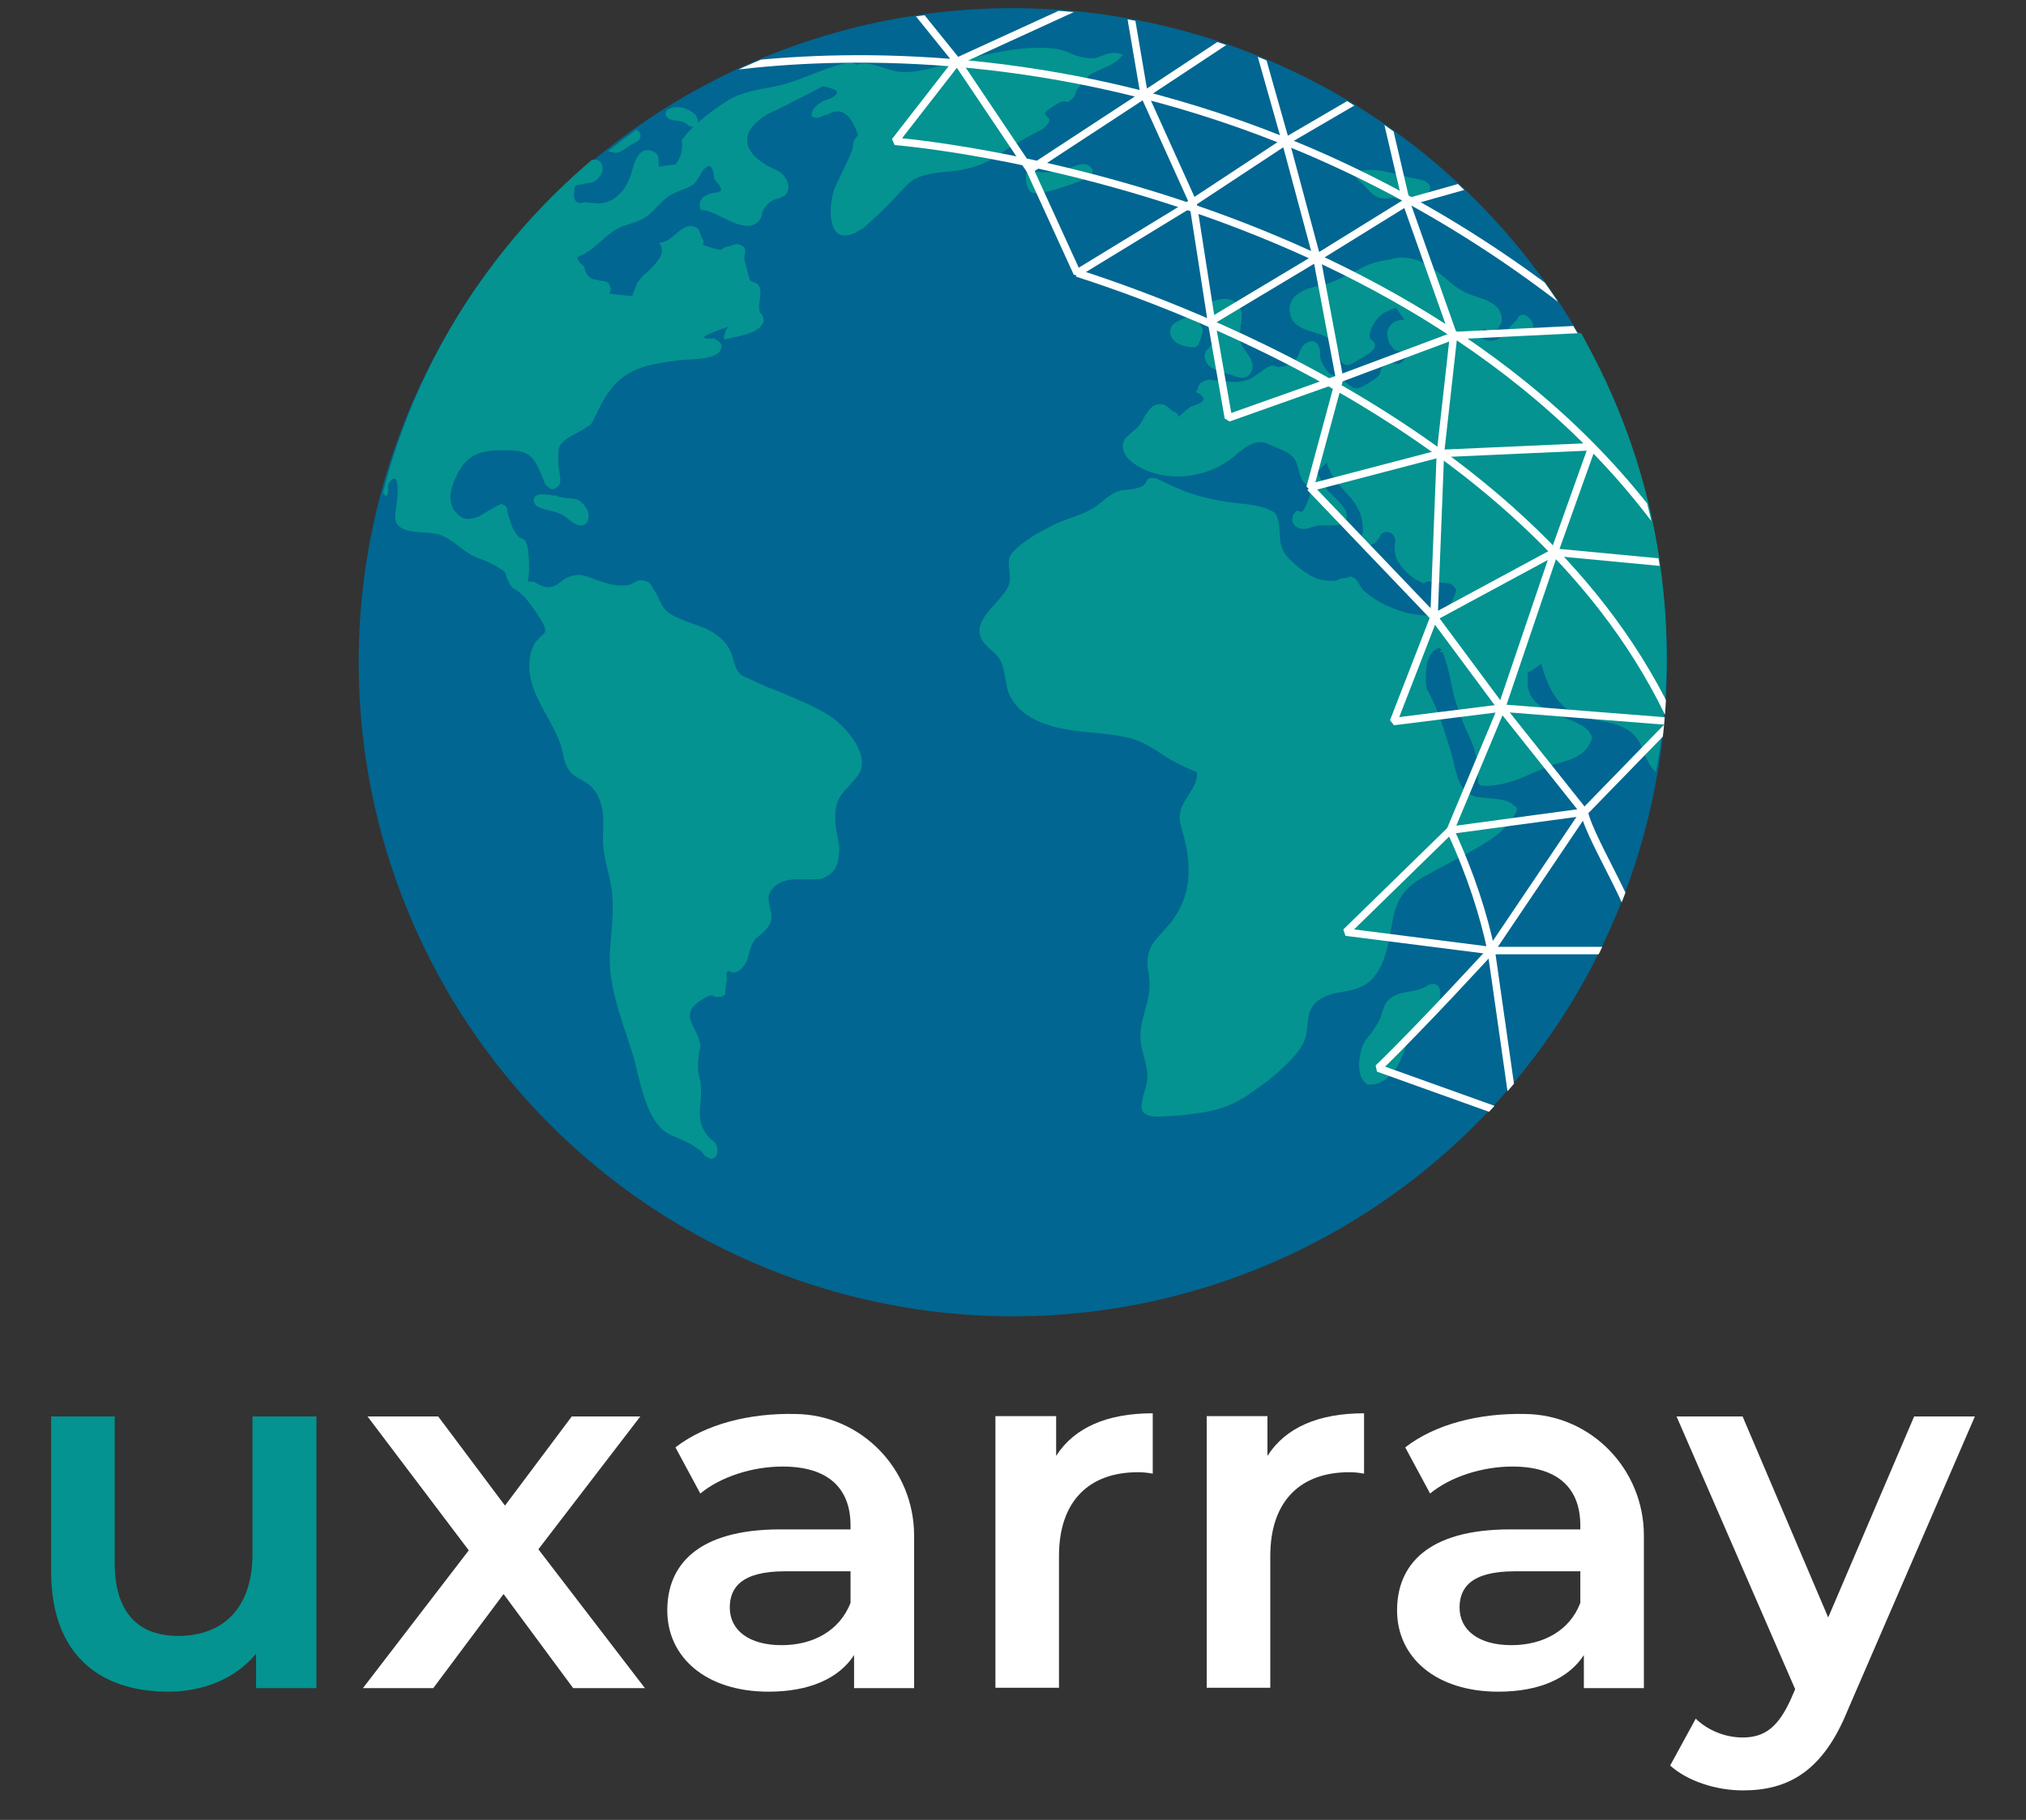 <?xml version="1.0" encoding="utf-8"?>
<!-- Generator: Adobe Illustrator 28.6.0, SVG Export Plug-In . SVG Version: 9.03 Build 54939)  -->
<svg version="1.1" id="Layer_1" xmlns="http://www.w3.org/2000/svg" xmlns:xlink="http://www.w3.org/1999/xlink" x="0px" y="0px"
	 viewBox="0 0 570.5 512.5" style="enable-background:new 0 0 570.5 512.5;" xml:space="preserve">
<rect x="0" y="0" width="570.5" height="512.5" fill="#333333" stroke="none"/>
<style type="text/css">
	.st0{fill:#016691;}
	.st1{fill:#049390;}

		.st2{clip-path:url(#SVGID_00000067953559270835244090000006373217936161304448_);fill:none;stroke:#FFFFFF;stroke-width:2.102;stroke-miterlimit:10;}

		.st3{clip-path:url(#SVGID_00000130620204452786618870000010262381101461583795_);fill:none;stroke:#FFFFFF;stroke-width:2.102;stroke-linejoin:bevel;stroke-miterlimit:10;}

		.st4{clip-path:url(#SVGID_00000124856937535830244160000005899320887778548392_);fill:none;stroke:#FFFFFF;stroke-width:2.102;stroke-miterlimit:10;}

		.st5{clip-path:url(#SVGID_00000160159163379600747540000012655490694229377184_);fill:none;stroke:#FFFFFF;stroke-width:2.102;stroke-linejoin:bevel;stroke-miterlimit:10;}

		.st6{clip-path:url(#SVGID_00000039833848103868973960000002286118781232594364_);fill:none;stroke:#FFFFFF;stroke-width:2.102;stroke-linejoin:bevel;stroke-miterlimit:10;}

		.st7{clip-path:url(#SVGID_00000093145902331076946840000003150558010723931831_);fill:none;stroke:#FFFFFF;stroke-width:2.102;stroke-linejoin:bevel;stroke-miterlimit:10;}

		.st8{clip-path:url(#SVGID_00000042717991397176546750000001748299089261324973_);fill:none;stroke:#FFFFFF;stroke-width:2.102;stroke-linejoin:bevel;stroke-miterlimit:10;}

		.st9{clip-path:url(#SVGID_00000028298024785290640830000014818642564708315313_);fill:none;stroke:#FFFFFF;stroke-width:2.102;stroke-linejoin:bevel;stroke-miterlimit:10;}

		.st10{clip-path:url(#SVGID_00000181084023860918859530000008625553007896457130_);fill:none;stroke:#FFFFFF;stroke-width:2.102;stroke-linejoin:bevel;stroke-miterlimit:10;}

		.st11{clip-path:url(#SVGID_00000099657895841074574460000004960396470884176815_);fill:none;stroke:#FFFFFF;stroke-width:2.102;stroke-linejoin:bevel;stroke-miterlimit:10;}

		.st12{clip-path:url(#SVGID_00000140000162309241160100000018389724268919883928_);fill:none;stroke:#FFFFFF;stroke-width:2.102;stroke-linejoin:bevel;stroke-miterlimit:10;}

		.st13{clip-path:url(#SVGID_00000162316171274868038790000013592897925497443719_);fill:none;stroke:#FFFFFF;stroke-width:2.102;stroke-linejoin:bevel;stroke-miterlimit:10;}

		.st14{clip-path:url(#SVGID_00000003785652559416642980000017515892891749735829_);fill:none;stroke:#FFFFFF;stroke-width:2.102;stroke-linejoin:bevel;stroke-miterlimit:10;}
	.st15{fill:none;}
	.st16{fill:#343741;}
	.st17{fill:#FFFFFF;}
</style>
<g>
	<g>
		<g>
			<circle class="st0" cx="285.2" cy="186.5" r="184.2"/>
			<g>
				<path class="st1" d="M196.1,32.6c-1.7-1.8-4.2-2.8-6.7-2.3c-1.6,0.3-2.9,1.7-1.2,3c1.3,1,3.1,0.4,4.5,1.2
					c0.9,0.5,1.4,1.4,2.6,1.2c1.4-0.3,1.6-1.8,0.8-2.8C196.2,32.8,196.2,32.7,196.1,32.6z"/>
				<path class="st1" d="M339.3,101.1c0.8,3.2,5.3,3.7,7.8,4.6c1.8,0.7,3.7,1.4,5-0.6c1.9-2.9-1-5.4-2.3-7.7
					c-2.1-3.7,1.4-7.9-1-11.3c-1.7-2.5-4.9-2.2-7.3-1.2h-0.1c0,0-0.1,0-0.1,0.1c0,0-0.1,0-0.1,0.1c-0.1,0.1-0.2,0.1-0.3,0.2
					c-0.3,0.2-0.5,0.6-0.5,1.1c-0.1,0.3-0.2,0.6-0.1,0.9c-0.2,0.5-0.3,1.1-0.4,1.7c-0.1,0.9,0,1.8,0.5,2.7c0.2,0.3,0.5,0.5,0.8,0.7
					c0.2,0.2,0.4,0.3,0.7,0.5c0.1,0.1,0.3,0.2,0.3,0.3c1.3,2-0.7,3.4-2,5.1c0,0-0.1,0.1-0.2,0.1c-0.3,0.3-0.5,0.6-0.6,1
					C339.2,99.9,339.1,100.4,339.3,101.1z"/>
				<path class="st1" d="M383.7,294.6c-1.1,2.6-1.7,8.2,0.6,10.1c0.1,0.2,0.3,0.4,0.5,0.6c0.3,0.2,0.8,0.1,1.1,0.1
					c0.3,0,0.6,0,0.9,0c2.8-0.4,5.4-2.9,6.8-5.3s1.9-5.3,3.3-7.6c1.7-2.7,4.4-4.6,6.4-7.1c0.3-0.4,0.7-1,1-1.6
					c0.6-0.9,1-1.8,1.2-2.9c0.1-0.5,0.1-1.1,0-1.7c-0.1-1.2-0.6-2.1-2-2.1c0,0-1.1,0.1-1.2,0.2c-0.1,0-0.4,0.2-0.4,0.3
					c-3.5,2.3-8.3,1-11.2,4.3c-1,1.1-1.4,3-1.9,4.5c-0.3,1.2-2.3,3.9-2.7,4.6C385.1,292.1,384.2,293.2,383.7,294.6z"/>
				<path class="st1" d="M383.9,52c1.8,1.9,3.4,4.1,6.3,3.9c3.3-0.2,0.8-0.7,5.8,1.1c1.3,0.5,0.6,1,2.2,0.8c0.4,0,0.7-0.6,1-0.8
					s2.9-2.3,3.2-3.1c0.6-1.1,0.4-1.7-0.6-2.5c-1.1-0.9-3.6-1.1-4.9-1.4c-1.9-0.5-3.7-1-5.6-1.4c-2.8-0.7-5.5-1-8.3-0.5
					c-0.3-0.1-0.7,0-1,0.2h-0.1c-0.1,0-0.2,0.2-0.1,0.3c0,0,0,0,0,0.1C381.1,50,383.2,51.3,383.9,52z"/>
				<path class="st1" d="M435.3,191c1.8,4.7,4.3,8.4,9,10.4c4.2,1.7,9,1.5,13.1,3.6c5.5,2.8,4.7,7.2,7.8,11.3
					c0.3,0.4,0.7,0.8,1.1,1.1c3.1-16.7,3.8-33.7,2.1-50.8c-2.3-23.5-9.1-46.1-20.1-67.1c-1-1.9-2-3.7-3-5.6c-1.6-0.4-3.2-1-4.8-1.3
					c-1.2-0.3-2.3-0.3-3.4-0.3c-0.7,0-1.4,0-2,0.1c-0.4,0-0.9,0-1.4,0.1c-3.6,0.1-0.9-0.3-2.7-2.5c-0.7-0.8-1.4-1.6-2.6-1.3
					c-1.1,0.3-0.9,1.1-1.5,1.6c-3.2,2.9-4.5,7.3-9.6,5c-0.7-0.2-1.4-0.4-2.1-0.7c0.9-0.7,1.8-1.3,2.7-2c0.3-0.1,1.7,0.9,2,0.8
					c0.2-0.1,0.3-0.1,0.5-0.2c0.7-0.1,1.3-0.5,1.7-1.2c0.8-0.9,1.1-2,0.5-3.7c-0.5-1.4-1.3-2.2-2.6-3c-2.4-1.5-5.4-1.8-7.9-3.2
					c-2.6-1.4-4.7-3.5-7-5.3c-4.1-3.1-8.6-5.4-13.7-3.7c-0.7,0.1-1.3,0.2-2,0.3c-2.2,0.4-4.4,1.1-6.4,2.3c-3.9,1.8-7.6,4.1-12,4.9
					c-0.7,0.1-1.4,0.3-2.1,0.5c-0.9,0.2-1.7,0.6-2.5,1.1c-2.2,1.2-3.8,3.2-3.1,6.3c0.4,1.8,1.5,2.9,3.2,3.8c4.4,2.2,8,1.1,10.4,6.8
					c0.1,0.2,0.2,0.4,0.3,0.6c0.2,1.5,0.5,2.9,1.9,3.1h0.1c0.7,0.1,1.7-0.4,3.6-1.6c1-0.7,4.3-2.2,4.4-3.8c0-0.7-0.2-1-0.6-1.3
					c-0.2-0.3-0.5-0.5-0.8-0.7c0-0.1-0.1-0.2-0.1-0.3c-0.3-2,1.5-5.2,3.8-6.9c0.8-0.3,1.6-0.7,2.3-1.1c0.2,0,0.4-0.1,0.5-0.1
					c0.2-0.1,0.5-0.3,0.7-0.4c0.8,1.2,1.7,2.3,2.5,3.5c0,0-1.3,0-1.4,0c-0.4,0.3-1.3,0.4-1.8,0.8c-1.6,1.3-1.9,2.7-1.5,4.2
					c0.1,1,0.5,2,1.3,2.7c0.1,0.2,0.2,0.3,0.3,0.5c0.6,0.8,6.5,0.8,1.6,4.2c-0.1,0.1-2.4-0.5-2.7-0.4c-1.2,0.3-1.5,0.7-2.2,1.6
					c-0.4,0.5-0.4,1.5-0.8,2c-0.6,0.8-5.2,3.9-6.6,3.7c-0.3,0-0.5-0.2-0.8-0.3c-0.6-0.4-1.1-0.8-1.7-1.2c-0.7-0.6-1.4-1.1-2-1.4
					c-2.5-1.2-2.7-0.6-4.5-3.6c-1.8-3.1-0.4-3-1.3-5.3c-0.9-2.1-2.8-1.8-4.3-0.4c-1.2,1.1-1.1,2.5-2,3.8c-1.3,1.8-2.6,2-5.1,2.4
					c-0.3,0-1.6-0.6-1.8-0.5c-2.6,0.8-4.4,3.2-7,4.1c-3.5,1.2-5.9,0.2-9.3,0.1c-0.5,0-1.5-0.3-2-0.1c-1.2,0.4-2.5,0.9-2.6,2.5v0.1
					v0.1v0.1c-1,0.5-0.3,0.9,0.7,1.2l0,0c0,0,0,0,0,0.1l0.1,0.1l0.1,0.1c1.5,1.2,0.5,2.3-2.9,3.2c-2.2,1.7-3.1,2.6-3.4,2.9l-0.1-0.1
					c0-0.3-0.1-0.9-1.1-1.3c-1.5-0.6-2.1-2.2-3.9-2.2c-1.6,0-2.6,0.8-3.5,2c-1.3,1.7-1.5,2.9-3.1,4.7c0.4-0.4-3.1,2.6-3.3,2.9
					c-0.2,0.3-0.3,0.5-0.4,0.8c-0.3,0.5-0.4,1.1-0.3,1.7c0.1,2.9,3.3,5.1,6.2,6.4c5.4,2.4,11.6,2.4,17.2,0.6
					c2.8-0.9,5.4-2.4,7.7-4.2c2.2-1.8,4.5-4.1,7.7-4.2c0.2,0,0.5,0,0.9,0.1c0.1,0,0.2,0.1,0.4,0.1c2,0.9,4,1.7,6,2.6
					c0.4,0.3,0.8,0.5,1,0.7c2.7,2.1,1.9,5.1,3.7,7.6c0.4,0.6,1.6,1.3,1.9,1.9c0.5,1-1,5.5-2.3,6.6c-0.2,0.2-1.4-0.5-1.6-0.2
					c-0.1,0.1-0.2,0.3-0.3,0.4c-0.4,0.3-0.7,0.8-0.7,1.4c-0.3,0.9-0.1,1.9,1.1,2.7c1.9,1.3,4.1,0,5.9-0.4c1.5-0.3,6.5,0.6,7.7-1.1
					c0.6-0.9,0.6-0.8,0.5-2.2c-0.1-1.1-1.1-2.1-1.7-2.9c-1.9-2.3-3.8-3.2-5.3-6.2c-0.4-0.9-0.9-1.8-1.3-2.7c0.9-0.9,1.8-1.7,2.7-2.6
					c0.1,0,0.4,1.6,0.5,1.6c0.3,0.3,0.6,1.2,0.8,1.6c3.6,6,8.8,7.7,8.9,15.8c0,0.2,0,0.4,0,0.6c-0.1,0.1-0.1,0.3-0.2,0.4
					c-0.1,0.1-0.1,0.1,0,0.1c-0.1,0.4-0.2,0.7-0.2,1.1c0,0.3,0.1,0.6,0.3,0.8c0.2,0.9,0.8,1.4,2.6,1c0.8-0.2,1.2-0.6,1.5-1.1
					c0.4-0.4,0.7-0.9,0.9-1.5c0.1-0.1,0.2-0.2,0.2-0.3c1.2-1,3.3-0.8,3.9,1.2c0,0.2,0,0.5,0.1,0.7c0,0.1,0,0.2,0,0.3
					c-0.1,0.5-0.2,1.1-0.2,1.6c0,0.3,0,0.5,0.1,0.7c0,0.5,0,1.1,0.2,1.6c1,3.1,3.9,5.9,6.8,7.3c0.1,0,0.1,0,0.2,0.1
					c0.3,0.1,0.6,0.3,0.8,0.4c0.3,0.1,0.9-0.6,1.2-0.6c6.9,0.9,6.3-0.1,8.1,2.4c-0.5,2.2-1.6,4.1-3.3,5.8c-0.9,0.8-2,1.4-3,1.9
					c-2.8-0.7-6-0.6-8.7-1.5c-2.8-0.9-5.5-2-8-3.6c-1.1-0.8-2.1-1.6-3.2-2.4c-0.7-1.1-1.4-2.2-2.2-3.3c-1.7-1-1.5-0.6-2.1-0.4
					c-0.3,0-0.5,0.1-0.8,0.2c-0.2,0-0.4,0-0.7,0c-0.6,0.2-1.2,0.4-1.8,0.7c-3.1,0.3-5.9-0.3-8.2-2c-2-1.2-4.1-3-5.6-4.7
					c-3.1-3.4-1.5-7.8-2.8-10.9c-0.1-0.5-0.3-1-0.7-1.4c-0.3-0.3-0.7-0.6-1.2-0.7c-0.3-0.2-0.7-0.4-1.2-0.6
					c-3.5-1.3-7.7-1.3-11.3-1.9c-6.3-1-11.1-2.4-16.8-5.2c-0.4-0.2-0.8-0.4-1.3-0.6c-0.7-0.4-1.4-0.8-2.3-0.9c-0.1,0-0.2,0-0.3,0
					c-0.9-0.1-1.6,0.2-2,1.4c-1,1.6-3.6,1.7-5.8,2c-0.1,0-0.2,0-0.3,0c-0.2,0-0.5,0.1-0.7,0.1c-0.6,0.1-1.1,0.3-1.6,0.5
					c-2.8,1.3-4.8,3.9-7.6,5.2c-1.2,0.6-2.5,1.1-3.7,1.6c-1,0.3-2.1,0.7-3.1,1.1c-1.7,0.6-3.4,1.4-5,2.3c-1.8,0.9-3.6,1.9-5.3,3.1
					c-1.6,1.2-4.3,2.9-5.2,5c-0.7,1.6,0.4,5.1,0,7.1c-1.2,5-10.2,9.6-8.2,15.3c1,2.9,4,3.8,5.6,6.7c0.6,0.9,1,3.2,1.2,3.9
					c0.3,1.7,0.5,3.5,1.1,5.2c1.9,4.7,6.3,7.5,10.9,9c7.5,2.5,15.8,1.9,23.4,3.8c5.1,1.3,8.8,4.9,13.5,7.2c1.7,0.8,3.4,1.6,5.2,2.4
					c0.5,4-3.7,7.1-4.6,11c-0.5,2.1-0.1,3.4,0.5,5.4c2.5,8.6,3,17-2.4,24.8c-1.7,2.5-3.8,4.2-5.3,6.3c-0.6,0.7-1.1,1.5-1.4,2.4
					c-0.1,0.3-0.2,0.6-0.3,0.9c-0.3,0.9-0.4,1.9-0.4,3c0,1.3,0.4,2.7,0.5,4c0.4,3.9-0.4,6.5-1.4,10.1c-0.7,2.9-1.3,4.8-1,7.7
					c0.3,2.9,1.4,5.7,1.8,8.5c0.6,3.8-1.2,5.9-1.5,9.3c-0.1,0.7,0,1.3,0.1,1.7c0,0.1,0.1,0.2,0.1,0.3c0,0.1,0.1,0.1,0.1,0.1
					c0.1,0.1,0.1,0.2,0.2,0.3c0,0.1,0.1,0.1,0.2,0.1c1.4,1.5,4.7,1,7.2,0.9c2.4-0.1,4.7-0.3,7-0.7c3.7-0.4,7.3-1.2,10.7-2.8
					c2.3-1,4.4-2.4,6.4-3.9c3.1-2.1,6.2-4.6,9.2-7.6c1.8-1.8,3.6-3.8,4.6-6.2c1.9-4.8-0.8-9.7,6.4-12.7c0.6-0.2,1.2-0.4,1.8-0.6
					c2.5-0.5,5.2-0.8,7.5-1.8l0,0c1.4-0.6,2.7-1.4,3.9-2.9c3.5-4.2,4.2-10.3,5.2-15.5c1-5.7,2.9-9.2,8.2-12.3
					c3.8-2.2,7.7-4.2,11.6-6.3c4.9-2.7,10.9-5.7,14-10.6c1-1.5,1.3-2,1.2-2.5c0-0.1,0-0.2,0-0.3c-0.1-0.4-0.4-0.6-0.8-0.7
					c-0.1-0.1-0.2-0.2-0.3-0.3c-1.7-1.8-6.3-1.6-9.5-2.1c-0.3-0.1-0.5-0.1-0.8-0.1c-0.5-0.1-1-0.3-1.4-0.5
					c-4.3-2.2-4.3-7.6-5.6-11.7c-1.8-6-3.8-12.8-7-18.3c-0.5-4.1-0.3-10,3.3-11.4c0.1,0,0.1,0,0.2-0.1c0.2,0.2,0.5,0.4,0.7,0.6
					c-0.4,0.5-0.7,0.9,0.3,0.6c1.8,4.2,2.3,9,3.5,13.3c0.4,1.5,0.9,2.9,1.4,4.2c0.5,1.4,1,2.7,1.6,4.1c0.5,1,1,2,1.4,3
					c0.5,1.2,1,2.5,1.3,3.8c0.8,3,0.7,5.3,0.8,6.9c0,0.2,0,0.4,0,0.6c0,0.4,0,0.7,0.1,1.1c0.3,0.6,1,0.7,1.7,0.7
					c0.9,0.1,2.3,0,4.4-0.4c4.8-0.9,8.8-3.1,13.2-4.9c3.9-1.6,8.2-1.7,11.1-5.1c0.6-0.7,1-1.4,1.2-2c0.2-0.4,0.5-0.7,0.4-1.2
					c0-0.4-0.2-0.7-0.5-1.1c-1.2-2.5-5.9-3.9-8.8-5.1c-4.5-1.8-9.2-4.2-8.8-10c0.2-3.4-1.2-0.6,3.8-4.6
					C434.4,188.4,434.8,189.7,435.3,191z"/>
				<path class="st1" d="M337.5,89.4c-0.1-0.4-0.2-0.6-0.4-0.7c-0.2-0.2-0.4-0.3-0.8,0c0,0,0,0.1-0.1,0.1s-0.1,0-0.2,0
					c-1.7,0.5-3.8,1.2-5.2,2.2c-2.5,1.8-1.1,5,1.4,6c1.1,0.4,3.6,1.2,4.7,0.6c0.4-0.2,0.4-0.5,0.6-0.8c0.5-0.9,0.9-2.2,1.1-3.2
					c0.1-0.5,0.1-0.9-0.1-1.3s-0.5-0.8-0.7-1.1c-0.3-0.6-0.2-0.6-0.4-1.6C337.5,89.5,337.6,89.5,337.5,89.4z"/>
				<path class="st1" d="M150.3,141.1c0.2,1.4,1.5,1.8,2.6,2.2c1.7,0.5,3.3,0.7,4.9,1.4c1.5,0.7,2.5,1.8,3.9,2.7
					c2.5,1.5,4.6-0.1,3.9-3c-0.3-1.5-1.5-2.8-2.8-3.6c-0.4-0.2-1-0.3-1.6-0.4c-0.4-0.1-0.8-0.1-1.1-0.1c-0.5,0-0.9,0-1.3-0.1
					c0,0,0,0-0.1,0c-0.4-0.1-1.1-0.2-1.9-0.5c-0.1-0.1-0.2-0.1-0.3-0.2c-0.1-0.2-0.4-0.1-0.4,0.1
					C153.6,139.1,150.1,138.6,150.3,141.1z"/>
				<path class="st1" d="M173.8,43c1.2-0.2,2.7-1.5,3.7-2.1c0.8-0.5,2.3-1,2.7-1.9c0.4-0.8,0.1-1.8-0.7-2.3
					c-0.1-0.1-0.2-0.1-0.3-0.2c-2.7,2-5.4,4-8,6.1c0.3,0.1,0.7,0.1,1.2,0.2C173.2,43,173.1,43.1,173.8,43z"/>
				<path class="st1" d="M289.6,53.3c0.7,1.2,1.9,1.2,3.1,1c3.6-0.4,7.3-1.8,10.7-3c1.6-0.6,6.3-2.4,3.3-4.6c-1.5-1.1-3.5-0.1-5,0.4
					c-3.9,1.2-7.8,2.1-11.7,0.7c-0.2-0.1-0.3,0.1-0.2,0.3C288.2,48.6,289,52.2,289.6,53.3z"/>
				<path class="st1" d="M316.8,15.8c-1.9-1.1-2.9-1.1-5.1-0.6c-1.1,0.4-2.2,0.8-3.3,1.2c-2.9,0.1-5.6-0.6-8.1-1.9
					c-1.5-0.4-2.6-0.8-4.3-0.9c-8.5-0.8-18.4,1.7-26.5,3.7c-4.9,1.2-10,3.1-15.2,3c-4-0.1-7.5-2.6-11.5-2.4c-0.5,0-1,0.1-1.6,0.3
					c-1.1-0.7-2.3-0.6-4-0.2c-6.4,1.6-12.3,5-18.9,6.3c-4.9,1-9.8,1.6-14,4.4c-4,2.6-9.8,6.9-12.3,10.8c0,0.1,0,0.1,0,0.2
					c0.3,2.6-0.3,4.8-1.8,6.6c-1.6,0.2-3.2,0.4-4.7,0.6c0.1-0.7-0.2-2.9-0.1-2.7c-0.3-0.9-0.8-1.3-1.8-1.7c-3.9-1.4-5.1,3.7-5.8,6.2
					c-1.4,4.9-4.8,8.6-9.6,8.6c-0.8-0.1-1.6-0.2-2.4-0.2c-0.3-0.1-0.6-0.1-1-0.2c-2.8,0.9-3.8-0.7-2.8-4.7c0.5-0.1,1.1-0.1,1.6-0.2
					c1.2-0.6,2.7-0.2,3.9-1c1.6-1.1,3.1-3.4,1.6-5.3c-0.8-0.9-1.5-0.8-2.4-0.7c-7.8,6.6-15,13.8-21.7,21.7
					c-15.8,18.7-27.5,40.1-34.8,63.6c-0.9,2.9-1.7,5.7-2.4,8.6c0.3,0.3,0.5,0.5,0.8,0.8c0.1,0.1,0.3,0.1,0.3-0.1c0,0,0-0.2,0.1-0.3
					c0.4-0.6,0.4-1.4,0.2-2.1c0-0.4,0-0.7,0-0.6c2.2-3.7,2.8-1,2.8,1.4c0,1.3-0.3,3.8-0.4,4.7c-0.3,2.1-0.9,4.2,1,5.7
					c2.8,2.1,8.2,1.1,11.3,2.2c3.7,1.4,5.5,3.8,8.7,5.6c2.3,1.3,4.3,1.6,6.7,3c4.4,2.5,2.3,1.8,4,4.8c0.4,0.8,0.8,1.5,1.6,1.9
					c0.2,0.1,0.4,0.2,0.5,0.2c0.3,0.4,0.9,0.6,1.1,0.9c1.2,2,0.3,0.1,0.6,0.4c0.9,1,7,8.5,6.4,10.4c0,0.2-0.1,0.3-0.2,0.5
					c-0.3,0.3-0.6,0.5-0.9,0.8c-0.3,0.3-0.6,0.6-0.9,1c-0.4,0.3-0.7,0.7-0.9,1c-0.8,1.3-1.2,2.7-1.4,4.2c-1.3,9,5.6,16,8.5,23.9
					c1.1,3,0.9,6.2,3.2,8.5c1.8,1.8,4.6,2.4,6.2,4.5c3,3.9,2.9,8,2.7,12.6c-0.2,4.3,0.8,8.2,1.8,12.3c1.7,7,0.7,13.1,0.2,20.1
					c-0.8,10,3.1,19.4,6.1,28.8c2.1,6.6,3.4,18.2,9.3,22.6c1.3,1,2.7,1.4,4.2,2.1c2.6,1.2,2.9,1.2,6.2,3.6c0.1,0.1,0.9,1.3,1,1.3
					c1.3,0.4,1.3,1.3,2.6,0.4c1.1-0.8,0.9-2.6,0.5-3.6s-1.7-1.6-2.3-2.4c-2.7-3.3-2.5-5.9-2.1-9.9c0.1-1.2,0.1-2.2,0.1-3.1
					c0-1.3-0.1-2.6-0.5-3.8c-0.1-0.3-0.1-0.6-0.2-0.9c-0.4-2.2,0-4.2,0.2-6.3c0.3-0.6,0.4-1.3,0.3-1.9c-0.1-0.3-0.2-0.6-0.3-0.9
					c0-0.2,0-0.3-0.1-0.5c-0.5-2.5-3.9-5.7-1.9-8.8c0.7-1.1,3.8-3.4,5.4-3.6c0.4-0.1,1,0.6,1.4,0.5c0.2-0.1,0.4-0.1,0.6-0.1
					c0.2,0,0.3,0,0.5,0c0.4,0,0.7,0,1.3-0.6c0.2-0.2,0.2-1.7,0.2-1.9c0.1-0.8,0.3-1.6,0.4-2.4c-0.4-2.3,0.2-2.9,1.6-1.8h0.1
					c0.1-0.1,0.2-0.1,0.3-0.2c1,0.1,1.8-0.6,2.4-1.4c0.2-0.2,0.4-0.5,0.7-0.9c1.2-1.9,1.2-4.8,2.7-6.8c0.6-0.8,1.8-1.5,2.5-2.2
					c0.8-0.8,1.6-1.7,2-2.8c0.2-0.7,0.3-1.3,0.2-2c0-0.2,0-0.4-0.1-0.6c-0.3-2.1-1.3-4.2-0.1-6.1c3-4.5,8.2-3.1,12.5-3.4
					c0.4,0,0.8,0,1.1,0c0.8-0.1,1.5-0.4,2.2-0.8c1.3-0.7,2.4-1.9,3.1-3.9c0-0.1,0.1-0.2,0.1-0.4c0.1-0.6,0.4-2.9,0.3-4.2
					c-0.1-1.3-0.8-3.7-0.9-5.2c0-0.2,0-0.4-0.1-0.6c-0.2-3.4-0.3-6,1.7-8.8c1.1-1.5,2.3-2.5,3.4-3.9c0.7-0.9,1.5-1.6,1.9-2.7
					c2.1-5.5-4.3-12.6-8.5-15.4c-4.4-2.9-9.6-4.8-14.3-6.9c-0.8-0.3-1.9-0.8-3.2-1.2c-2.3-1-4.5-2.1-6.8-3.1
					c-0.2-0.1-0.4-0.2-0.6-0.3c-0.2-0.2-0.4-0.3-0.6-0.5c-1.6-1.8-1.7-4.5-2.7-6.5c-1.5-3-3.9-4.8-6.9-6.2c-1.6-0.7-3.2-1.2-4.8-1.8
					c-1.7-0.6-3.5-1.3-5-2.2c-3-1.9-2.9-4.4-4.9-7.1c-0.1-0.2-0.2-0.3-0.3-0.5c-0.2-0.5-0.5-0.9-0.9-1.3c-0.1-0.1-0.2-0.1-0.3-0.2
					c0,0,0,0-0.1,0s-0.1-0.1-0.2-0.1c-0.3-0.2-0.8-0.3-1.4-0.4c-1.4-0.2-2.4,1-3.6,1.3c-4.5,0.8-8.1-1.1-12-2.4
					c-2.2-0.7-3.6-0.4-5.6,0.4c-2.2,1-3.3,3.6-7,2.3c-0.3-0.1-0.5-0.2-0.7-0.3c-0.6-0.4-1.3-0.8-2-0.9h-0.1h-0.1
					c-0.3,0-0.6-0.1-1.1,0c0.7-2.8,0.3-8,0-9.5c-0.1-0.6-0.2-1-0.4-1.3c-0.1-0.4-0.3-0.7-0.6-1c-0.4-0.3-0.8-0.5-1.3-0.6
					c-0.1-0.1-0.2-0.2-0.2-0.2c-2-2.1-2.3-4.3-3.1-6.5c-0.2-0.7,0-1.8-0.8-2.3c-1-0.6-1.1-0.5-1.6-0.2c-0.1,0-0.2,0.1-0.2,0.1
					c-0.2,0.1-0.4,0.1-0.6,0.2c0.1,0-2.6,1.5-5,3c-1.8,0.6-3.8,0.9-4.8,0.2c-4.7-3.2-3.3-8.1-1.2-12.2c3-6,7.2-6.7,13.2-6.7
					c6.4,0,8.1,0.9,10.6,7.3c0.1,0.3,0.2,0.6,0.4,0.9c0.1,0.6,0.4,1.1,0.7,1.6c0.1,0.2,0.3,0.3,0.5,0.4c0.8,0.9,1.8,1.2,3.1-0.2
					c1.1-1.1,0-4.4-0.1-5.9c0-1.4-0.2-4.1,0.5-5.4c1.4-2.4,5.1-3.5,7-4.9c0.2-0.1,0.3-0.2,0.4-0.3c0.3-0.1,0.6-0.3,0.9-0.5
					c0.7-0.5,1.1-1.4,1.4-2.2c0.9-1.5,1.5-3.3,2.9-5.5c5.2-8.7,12.2-9.5,21.3-10.7c2.4-0.3,9.9,0,11.2-2.7c0.6-1.2,0.4-1.7,0-2.1
					c-0.3-0.4-0.7-0.7-1.1-0.9c-0.1-0.1-0.2-0.1-0.3-0.2c-0.9-0.7-0.8,0.2-1.7-0.2c-3.1,0.1-1.3-1,5.4-3.3c-0.3,0.4-0.6,0.8-0.8,1.2
					c0,0.1,0,0.2,0,0.3c-0.2,0.3-0.3,0.7-0.4,1c-0.1,0.2-0.1,0.4,0.1,1c0,0.1,0.1,0.2,0.2,0.1c2.7-0.8,8-1.3,10-3.7
					c0.9-1,1-1.6,0.8-2.1c0-0.2-0.1-0.5-0.2-0.8c-0.2-0.4-0.5-0.7-0.8-1c0-0.1-0.1-0.3-0.1-0.4c-0.6-2.3,1.1-5.4-0.4-7.4
					c-0.5-0.7-1.8-0.7-2.3-1.3c-0.1-0.1-1.4-4.9-1.6-5.9c-0.1-0.6,0.2-1.6,0.3-2.3c0-0.2-0.1-0.5-0.2-0.7l-0.1-0.1
					c-0.2-0.5-0.6-0.8-1.6-1.1c-1.2-0.3-2,0.5-3,0.6c-2.8,0.5-0.5,1.6-4.5,0.4c-4.6-1.4-1.3-0.4-2.8-2.7c-0.1-0.2-0.2-0.4-0.3-0.6
					c-0.1-0.4-0.2-0.8-0.4-1.2c-0.2-0.7-0.6-1.3-2-1.6c-3.4-0.6-5.7,4.5-9.1,4.6c-0.2,0-0.3,0.2-0.2,0.3c2.1,2.6-0.9,5.6-3.5,8.1
					c-0.7,0.5-1.3,1.1-1.8,1.7c-0.1,0.1-0.1,0.1-0.1,0.2c-0.4,0.5-0.8,0.9-1,1.3c0.1-0.1-1.4,3.6-1.3,3.5c-2.1-0.2-4.3-0.5-6.4-0.7
					c0.2-0.5,0.3-1,0.4-1.5c-0.1-0.1-0.2-0.3-0.3-0.6v-0.1c-0.1-0.3-0.2-0.6-0.3-0.7c-0.7-0.9-2.3-0.5-3.2-1
					c-2.1-0.1-3.3-1.4-3.7-3.8c-1.2-0.8-1.8-1.7-2-2.6c4.9-1.5,8-6.9,12.9-8.7c2-0.7,4.2-1.2,6-2.3c2.5-1.5,4-3.9,6.3-5.7
					c2.6-2,4.9-2.1,7.5-3.7c0.4-0.3,1-1.2,1.3-1.6c0.4-0.7,0.8-1.4,1.1-1.9l0.2-0.3l0.2-0.3c0.2-0.2,0.3-0.3,0.5-0.5
					c0.3-0.3,0.7-0.5,1.1-0.7c0.8,0,1.3,1.2,1.5,3.7c2.1,2.3,2.5,3.5,1.2,3.6c-0.1,0.1-0.2,0.2-0.3,0.2c-1,0.1-2,0.2-2.9,0.7L199,55
					c-0.5,0.2-1,0.4-1.3,0.9c-1,1.5-0.7,1.6-0.4,3.2c0,0.1,0.1,0.2,0.2,0.1c3.9-0.4,11.9,7.3,16,3.2c0.3-0.3,0.5-0.8,0.8-1.1
					c0.2-0.6,0.3-1.1,0.4-1.7c1.2-2.3,2.7-3.5,4.7-3.7c0.2-0.1,0.3-0.2,0.4-0.3c0.3-0.1,0.5-0.2,0.8-0.3c0.2-0.1,0.4-0.3,0.6-0.5
					c0.3-0.3,0.5-0.6,0.7-1.3c0.4-1.4-0.2-2.8-1.1-3.9c-1.3-1.7-3.8-2.3-5.5-3.4c-5.7-3.6-7.6-8.8,0.6-13.9c0.3-0.2,0.6-0.3,0.9-0.5
					c1.2-0.5,2.4-1.1,3.6-1.7c3.8-1.9,7.5-3.8,11.3-5.8c2.2,0.4,3.5,0.9,3.9,1.4c0.4,0.6-0.6,1.4-1.1,1.7c-0.5,0.3-2.3,0.9-2.3,0.9
					c-0.1,0-0.2,0.1-0.3,0.1c-0.6,0.4-1.3,0.7-1.8,1.2c-1.1,1.1-1.4,1.4-1.6,3c0,0.1,0,0.1,0.1,0.2c0.1,0.1,0.2,0.1,0.3,0.1
					c0.3,0.2,0.6,0.3,1,0.3c1,0,1.6-0.7,3.3-1c3.6-2.1,6.4-0.2,8.4,5.8c-0.4,0.5-0.7,0.9-1,1.5c0.1-1.8-0.7,2.9-0.5,2.4
					c-1.2,3.1-2.7,6.1-4.1,9c-0.7,1.4-1.1,2.2-1.5,3.8c-0.5,2.1-0.8,5.1-0.4,7.3c0.7,4,2.7,4.8,5.2,4.1c0.8-0.2,1.6-0.5,2.3-1
					c0.6-0.2,1.2-0.7,1.9-1.2c0,0,0.4-0.3,0.3-0.3c0,0,1.7-1.5,2.1-1.9c4.7-4.1,9.2-9.6,10.6-10.6c4-2.8,9.2-2.4,13.9-3.2
					c3.9-0.7,7-1.8,10.3-4c3.9-2.6,7.3-4.6,11.4-6.8c1.9-1,1.4-0.5,2.7-1.9c1.1-1.3,0.7-1.8,0.1-2.2c0-0.1,0-0.2-0.1-0.2
					c-0.2-0.3-0.5-0.6-0.6-0.9c0.3-0.6,1.5-1.5,4.3-3.1c0.2-0.1,0.3-0.2,0.4-0.2c0.4,0,0.8-0.1,1.1-0.1c0.3,0.2,0.3,0.6,1.7-0.5
					c1.3-1,0.9-1.8,1.8-3c2.7-3.7,3.3-4.1,6.6-5.5c2.5-1.1,4.4-1.9,6-4C316.9,16,316.9,15.8,316.8,15.8z"/>
			</g>
		</g>
		<g>
			<g>
				<defs>
					<circle id="SVGID_00000129894385198561902790000004063223222243888057_" cx="285.2" cy="186.8" r="184.2"/>
				</defs>
				<clipPath id="SVGID_00000079482531627846307080000000000471168608563368_">
					<use xlink:href="#SVGID_00000129894385198561902790000004063223222243888057_"  style="overflow:visible;"/>
				</clipPath>

					<path style="clip-path:url(#SVGID_00000079482531627846307080000000000471168608563368_);fill:none;stroke:#FFFFFF;stroke-width:2.102;stroke-miterlimit:10;" d="
					M187.4,21.9c0,0,147.6-37,278.1,84.4"/>
			</g>
			<g>
				<defs>
					<circle id="SVGID_00000028305102289564281480000003298594629555807407_" cx="285.2" cy="186.8" r="184.2"/>
				</defs>
				<clipPath id="SVGID_00000176732837479894162180000004205742871020510135_">
					<use xlink:href="#SVGID_00000028305102289564281480000003298594629555807407_"  style="overflow:visible;"/>
				</clipPath>

					<path style="clip-path:url(#SVGID_00000176732837479894162180000004205742871020510135_);fill:none;stroke:#FFFFFF;stroke-width:2.102;stroke-linejoin:bevel;stroke-miterlimit:10;" d="
					M479.1,166C413,52.4,252,39.8,252,39.8l17.5-22.5L290,47.8l32.2-21.1L335.9,57L362,39.8l8.8,32.8L396,57l13.3,37.5l38.8-1.9"/>
			</g>
			<g>
				<defs>
					<circle id="SVGID_00000009568169324118260950000010941887794549363606_" cx="285.2" cy="186.8" r="184.2"/>
				</defs>
				<clipPath id="SVGID_00000175290595379640624670000007597605784427048871_">
					<use xlink:href="#SVGID_00000009568169324118260950000010941887794549363606_"  style="overflow:visible;"/>
				</clipPath>

					<path style="clip-path:url(#SVGID_00000175290595379640624670000007597605784427048871_);fill:none;stroke:#FFFFFF;stroke-width:2.102;stroke-miterlimit:10;" d="
					M303.3,76.9c39.8,12.8,149.6,55.9,175.8,148.4"/>
			</g>
			<g>
				<defs>
					<circle id="SVGID_00000020379870105964583920000006088037922276308101_" cx="285.2" cy="186.8" r="184.2"/>
				</defs>
				<clipPath id="SVGID_00000026147559630199397690000010472055263741334181_">
					<use xlink:href="#SVGID_00000020379870105964583920000006088037922276308101_"  style="overflow:visible;"/>
				</clipPath>

					<polyline style="clip-path:url(#SVGID_00000026147559630199397690000010472055263741334181_);fill:none;stroke:#FFFFFF;stroke-width:2.102;stroke-linejoin:bevel;stroke-miterlimit:10;" points="
					252,-4.4 269.5,17.3 316.9,-4.4 322.2,26.7 352.6,6.6 362,39.8 388.4,24.4 396,57 419.8,50.3 				"/>
			</g>
			<g>
				<defs>
					<circle id="SVGID_00000106845499363482843900000007888173841633582509_" cx="285.2" cy="186.8" r="184.2"/>
				</defs>
				<clipPath id="SVGID_00000045602840541382238600000009507142942310061973_">
					<use xlink:href="#SVGID_00000106845499363482843900000007888173841633582509_"  style="overflow:visible;"/>
				</clipPath>

					<polyline style="clip-path:url(#SVGID_00000045602840541382238600000009507142942310061973_);fill:none;stroke:#FFFFFF;stroke-width:2.102;stroke-linejoin:bevel;stroke-miterlimit:10;" points="
					469.3,158.5 437.7,155.5 448.3,125.8 405.6,127.7 409.3,94.6 377.2,106.6 370.8,72.6 341.1,90.4 335.9,57 303.3,76.9 290,47.8
									"/>
			</g>
			<g>
				<defs>
					<circle id="SVGID_00000069371553289259145970000006064153222916220813_" cx="285.2" cy="186.8" r="184.2"/>
				</defs>
				<clipPath id="SVGID_00000071525954778824981880000018412535893595548823_">
					<use xlink:href="#SVGID_00000069371553289259145970000006064153222916220813_"  style="overflow:visible;"/>
				</clipPath>

					<path style="clip-path:url(#SVGID_00000071525954778824981880000018412535893595548823_);fill:none;stroke:#FFFFFF;stroke-width:2.102;stroke-linejoin:bevel;stroke-miterlimit:10;" d="
					M368.9,137.3"/>
			</g>
			<g>
				<defs>
					<circle id="SVGID_00000105427466795701367920000013414153076150512015_" cx="285.2" cy="186.8" r="184.2"/>
				</defs>
				<clipPath id="SVGID_00000047058711942321096560000001265995428501387673_">
					<use xlink:href="#SVGID_00000105427466795701367920000013414153076150512015_"  style="overflow:visible;"/>
				</clipPath>

					<path style="clip-path:url(#SVGID_00000047058711942321096560000001265995428501387673_);fill:none;stroke:#FFFFFF;stroke-width:2.102;stroke-linejoin:bevel;stroke-miterlimit:10;" d="
					M446.1,228.7l-26.3,39h41.5C463.1,259.5,448.2,237.8,446.1,228.7"/>
			</g>
			<g>
				<defs>
					<circle id="SVGID_00000165210194032596797000000007564878176160287929_" cx="285.2" cy="186.8" r="184.2"/>
				</defs>
				<clipPath id="SVGID_00000130627355825783066210000009361256461413721748_">
					<use xlink:href="#SVGID_00000165210194032596797000000007564878176160287929_"  style="overflow:visible;"/>
				</clipPath>

					<path style="clip-path:url(#SVGID_00000130627355825783066210000009361256461413721748_);fill:none;stroke:#FFFFFF;stroke-width:2.102;stroke-linejoin:bevel;stroke-miterlimit:10;" d="
					M368.9,137.3"/>
			</g>
			<g>
				<defs>
					<circle id="SVGID_00000039840731112279250610000018311086844954270593_" cx="285.2" cy="186.8" r="184.2"/>
				</defs>
				<clipPath id="SVGID_00000160151858983517571630000001904825964808887733_">
					<use xlink:href="#SVGID_00000039840731112279250610000018311086844954270593_"  style="overflow:visible;"/>
				</clipPath>

					<path style="clip-path:url(#SVGID_00000160151858983517571630000001904825964808887733_);fill:none;stroke:#FFFFFF;stroke-width:2.102;stroke-linejoin:bevel;stroke-miterlimit:10;" d="
					M408.4,233.8c5.8,12.5,9.4,23.9,11.5,33.9l-40.9-5.2L408.4,233.8"/>
			</g>
			<g>
				<defs>
					<circle id="SVGID_00000150821755400897518780000015218088167887818115_" cx="285.2" cy="186.8" r="184.2"/>
				</defs>
				<clipPath id="SVGID_00000142178265711983105220000016199191024629476506_">
					<use xlink:href="#SVGID_00000150821755400897518780000015218088167887818115_"  style="overflow:visible;"/>
				</clipPath>

					<path style="clip-path:url(#SVGID_00000142178265711983105220000016199191024629476506_);fill:none;stroke:#FFFFFF;stroke-width:2.102;stroke-linejoin:bevel;stroke-miterlimit:10;" d="
					M392.4,203.2"/>
			</g>
			<g>
				<defs>
					<circle id="SVGID_00000086692830275643902080000017333913930714827170_" cx="285.2" cy="186.8" r="184.2"/>
				</defs>
				<clipPath id="SVGID_00000145020832088248835080000018135232758847354023_">
					<use xlink:href="#SVGID_00000086692830275643902080000017333913930714827170_"  style="overflow:visible;"/>
				</clipPath>

					<polyline style="clip-path:url(#SVGID_00000145020832088248835080000018135232758847354023_);fill:none;stroke:#FFFFFF;stroke-width:2.102;stroke-linejoin:bevel;stroke-miterlimit:10;" points="
					368.9,137.3 403.8,173.8 392.4,203.2 422.8,199.4 408.4,233.8 446.1,228.7 470.9,203.2 422.8,199.4 437.7,155.5 403.8,173.8
					405.6,127.7 368.9,137.3 377.2,106.6 345.9,117.7 341.1,90.4 				"/>
			</g>
			<g>
				<defs>
					<circle id="SVGID_00000176750625410318113860000018336759510341860261_" cx="285.2" cy="186.8" r="184.2"/>
				</defs>
				<clipPath id="SVGID_00000030458565435075065910000013458785520009555086_">
					<use xlink:href="#SVGID_00000176750625410318113860000018336759510341860261_"  style="overflow:visible;"/>
				</clipPath>

					<path style="clip-path:url(#SVGID_00000030458565435075065910000013458785520009555086_);fill:none;stroke:#FFFFFF;stroke-width:2.102;stroke-linejoin:bevel;stroke-miterlimit:10;" d="
					M426.6,314.6l-6.7-47c0,0-19.1,20.9-31.8,33.2L426.6,314.6z"/>
			</g>
			<g>
				<defs>
					<circle id="SVGID_00000035523254799844653090000017695471158529114786_" cx="285.2" cy="186.8" r="184.2"/>
				</defs>
				<clipPath id="SVGID_00000056392440906285689630000012045428285475928481_">
					<use xlink:href="#SVGID_00000035523254799844653090000017695471158529114786_"  style="overflow:visible;"/>
				</clipPath>

					<polyline style="clip-path:url(#SVGID_00000056392440906285689630000012045428285475928481_);fill:none;stroke:#FFFFFF;stroke-width:2.102;stroke-linejoin:bevel;stroke-miterlimit:10;" points="
					403.8,173.8 422.8,199.4 446.1,228.7 				"/>
			</g>
			<g>
				<circle id="SVGID_1_" class="st15" cx="285.2" cy="186.8" r="184.2"/>
			</g>
		</g>
	</g>
</g>
<g>
	<path class="st16" d="M1217.1,714"/>
</g>
<path class="st16" d="M-18.8,6"/>
<g>
	<path class="st1" d="M89.1,398.9v76.5h-17v-9.7c-5.7,7-14.8,10.7-24.7,10.7c-19.6,0-33-10.7-33-33.8v-43.7h17.9v41.3
		c0,13.9,6.6,20.5,17.9,20.5c12.5,0,20.9-7.7,20.9-23.1v-38.7L89.1,398.9L89.1,398.9z"/>
	<path class="st17" d="M161.4,475.4l-19.6-26.5L122,475.4h-19.8l29.8-38.8l-28.5-37.7h19.9l18.8,25.1l18.8-25.1h19.3l-28.7,37.4
		l30,39.1H161.4z"/>
	<path class="st17" d="M257.4,432.4v43h-16.9v-9.3c-4.3,6.6-12.6,10.3-24.1,10.3c-17.5,0-28.5-9.6-28.5-22.9
		c0-12.8,8.6-22.8,31.8-22.8h19.8v-1.1c0-10.5-6.3-16.6-19.1-16.6c-8.6,0-17.5,2.9-23.2,7.6l-7-13c8.5-6.6,21-9.7,33.8-9.4
		C242.6,398.4,257.4,413.8,257.4,432.4z M239.5,451.4v-8.9H221c-12.2,0-15.5,4.6-15.5,10.2c0,6.4,5.4,10.6,14.6,10.6
		C228.9,463.3,236.4,459.3,239.5,451.4z"/>
	<path class="st17" d="M324.6,398v17c-1.6-0.3-2.9-0.4-4.2-0.4c-13.6,0-22.2,8-22.2,23.6v37.1h-17.9v-76.5h17.1V410
		C302.5,402,311.8,398,324.6,398z"/>
	<path class="st17" d="M384.1,398v17c-1.6-0.3-2.9-0.4-4.2-0.4c-13.6,0-22.2,8-22.2,23.6v37.1h-17.9v-76.5h17.1V410
		C362,402,371.3,398,384.1,398z"/>
	<path class="st17" d="M462.9,432.4v43H446v-9.3c-4.3,6.6-12.6,10.3-24.1,10.3c-17.5,0-28.5-9.6-28.5-22.9
		c0-12.8,8.6-22.8,31.8-22.8H445v-1.1c0-10.5-6.3-16.6-19.1-16.6c-8.6,0-17.5,2.9-23.2,7.6l-7-13c8.5-6.6,21-9.7,33.8-9.4
		C448.1,398.4,462.9,413.8,462.9,432.4z M445,451.4v-8.9h-18.5c-12.2,0-15.5,4.6-15.5,10.2c0,6.4,5.4,10.6,14.6,10.6
		C434.4,463.3,442,459.3,445,451.4z"/>
	<path class="st17" d="M556.1,398.9l-35.8,82.7c-7,17.3-16.8,22.6-29.5,22.6c-7.6,0-15.6-2.6-20.5-7l7.2-13.2
		c3.4,3.3,8.3,5.3,13.2,5.3c6.3,0,10-3,13.5-10.6l1.3-3l-33.4-76.8h18.6l24.1,56.6l24.2-56.6L556.1,398.9L556.1,398.9z"/>
</g>
</svg>

